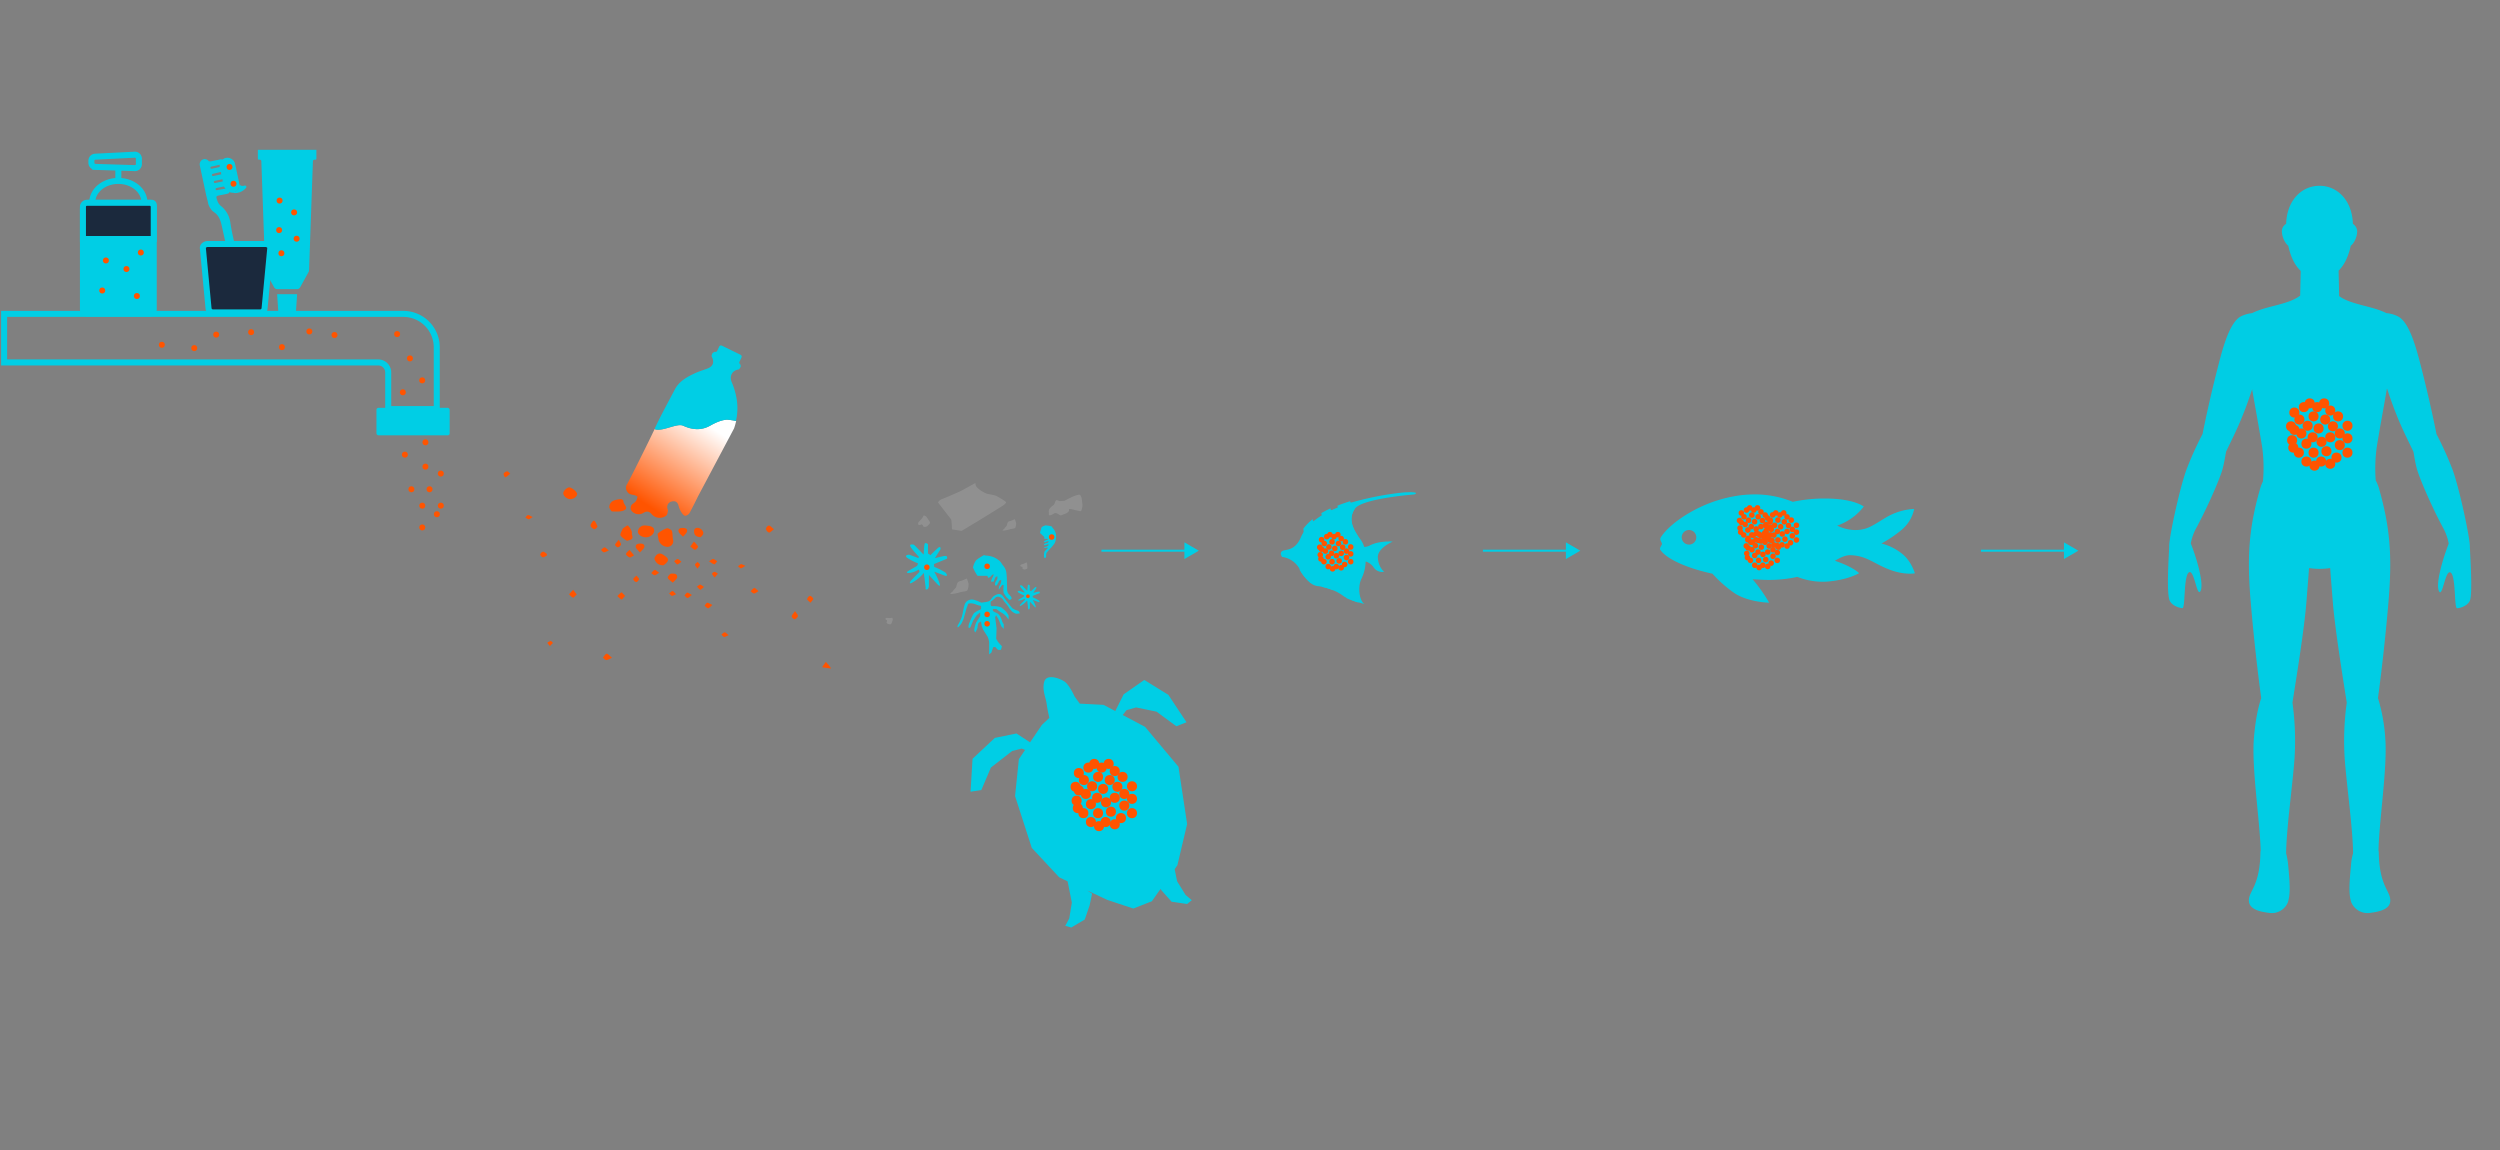 <svg xmlns="http://www.w3.org/2000/svg" xmlns:xlink="http://www.w3.org/1999/xlink" viewBox="0 0 1247.49 573.89"><rect x="0" y="0" width="1247.49" height="573.89" fill="#808080" stroke="none"/><defs><style>.cls-1,.cls-11{fill:#1b293d;}.cls-1{opacity:0;}.cls-2,.cls-3,.cls-6,.cls-9{fill:#00cee5;}.cls-10,.cls-2,.cls-20,.cls-7,.cls-9{isolation:isolate;}.cls-4{fill:#ff5400;}.cls-5{fill:#fff;opacity:0.13;}.cls-10,.cls-11,.cls-6,.cls-8,.cls-9{stroke:#00cee5;stroke-miterlimit:10;}.cls-10,.cls-12,.cls-8{fill:none;}.cls-10,.cls-11,.cls-8,.cls-9{stroke-width:3px;}.cls-13{fill:#d9d9d9;}.cls-14{fill:url(#linear-gradient);}.cls-15{fill:url(#linear-gradient-2);}.cls-16{fill:url(#linear-gradient-3);}.cls-17{fill:url(#linear-gradient-4);}.cls-18{fill:url(#linear-gradient-5);}.cls-19{fill:#00cbe2;}.cls-20{fill:#00cde4;}</style><linearGradient id="linear-gradient" x1="351.14" y1="210.83" x2="323.87" y2="252.72" gradientUnits="userSpaceOnUse"><stop offset="0" stop-color="#fff"/><stop offset="1" stop-color="#ff5400"/></linearGradient><linearGradient id="linear-gradient-2" x1="355.58" y1="213.72" x2="328.31" y2="255.61" xlink:href="#linear-gradient"/><linearGradient id="linear-gradient-3" x1="348.24" y1="208.94" x2="320.97" y2="250.83" xlink:href="#linear-gradient"/><linearGradient id="linear-gradient-4" x1="345.44" y1="207.12" x2="318.17" y2="249.01" xlink:href="#linear-gradient"/><linearGradient id="linear-gradient-5" x1="356.66" y1="214.42" x2="329.39" y2="256.32" xlink:href="#linear-gradient"/></defs><title>diagram.svg</title><g id="Layer_2" data-name="Layer 2"><g id="Layer_1-2" data-name="Layer 1"><rect class="cls-1" width="1247.49" height="573.89"/><path class="cls-2" d="M955.51,286.09s-1.72-6.27-6.68-10a26.82,26.82,0,0,0-10-4.89,60.89,60.89,0,0,0,10-6.75,18.53,18.53,0,0,0,6.35-10.5,30.55,30.55,0,0,0-14,4.23c-4.09,2.44-6.74,4.29-9.58,5.35a17.23,17.23,0,0,1-6.87.92,21,21,0,0,1-8-2.18,28.26,28.26,0,0,0,13.28-9.51s-4.89-4-19.23-4a73.92,73.92,0,0,0-16.19,1.66,49.67,49.67,0,0,0-19.31-3.71c-2,0-4,.14-6,.34a67.25,67.25,0,0,0-17.91,4.69c-11.11,4.62-19.63,11.5-22.67,16.46-.73,1.25.59,2.24.59,3.17s-1.45,2-.79,3c2.31,3.44,8.72,7,18,9.85,2.44.73,5.15,1.46,8,2.05a63.26,63.26,0,0,0,11.11,9.78c6.94,4.5,17.18,4.7,17.18,4.7a75.49,75.49,0,0,0-8.26-11.7l3.84.19a66.83,66.83,0,0,0,18.5-1.38,34.31,34.31,0,0,0,14.54,2.38c10.78-.8,16.26-4.23,16.26-4.23S925,283,915.59,279.82c2.84-1.66,5.22-2.78,7.6-2.78a21.56,21.56,0,0,1,9,2.11c3,1.33,5.82,3.18,10,4.83C950,287.15,955.51,286.09,955.51,286.09ZM842.82,271.75a3.64,3.64,0,1,1,3.63-3.63h0A3.62,3.62,0,0,1,842.82,271.75Z"/><path id="플랑크톤1" class="cls-3" d="M460.91,276.77l-4.83-4.95s-2.37-.6-1.85.72,4.23,5.23,4.23,5.23l-.13.72-4.69-1.72s-3,.27-.73,1.72a29.76,29.76,0,0,0,5.22,2.65l-.52,1.25-4.37,2.51s-1.85,1.13.53,1a11,11,0,0,0,4.69-1.72l.4,1.12-4.23,4.36s-2,2.65,1.12.73A21.15,21.15,0,0,0,461,285.9l.92,7.46s-.4,1.13.73.73.86-2.84.86-2.84v-4.36l4.43,4.82s1.85,1.85.72-1.12a32.56,32.56,0,0,0-2.51-5.35l5.62,2.11s1.72.26,0-1.65a33.65,33.65,0,0,0-5.62-2.84l-.13-1.39,6.48-2.65s.72-1.71-1.26-1.38-4.76,1.12-4.76,1.12l2.84-4.5s.27-1.71-1-.85a53.07,53.07,0,0,0-4,3.83l-1.26-.86v-4.63s-1.45-1.25-1.72,0S460.91,276.77,460.91,276.77Z"/><path id="플랑크톤1-2" class="cls-3" d="M512.6,294.82,510,292.18s-1.26-.34-1,.39a16.24,16.24,0,0,0,2.25,2.78l-.07.39-2.51-.92s-1.59.13-.4.92a15.36,15.36,0,0,0,2.78,1.39l-.27.66-2.31,1.33s-1,.59.26.52a5.48,5.48,0,0,0,2.52-.92l.19.59-2.24,2.32s-1.06,1.39.59.39a12,12,0,0,0,2.78-2.38l.46,4s-.2.59.4.39.46-1.52.46-1.52v-2.31l2.38,2.58s1,1,.4-.6a22.92,22.92,0,0,0-1.33-2.84l3,1.12s.92.14,0-.86a19,19,0,0,0-3-1.52l-.06-.72,3.5-1.39s.4-.93-.66-.73-2.51.6-2.51.6l1.52-2.38s.13-.93-.53-.47c-.73.67-1.45,1.33-2.12,2.05l-.66-.46v-2.51s-.79-.66-.92,0S512.6,294.82,512.6,294.82Z"/><path id="플랑크톤2" class="cls-3" d="M489.6,300.7s-3.57-1.78-5-1.52a3.64,3.64,0,0,0-3.1,2.18c-.67,1.46-1.19,5.75-1.66,6.68a26.1,26.1,0,0,1-1.38,3.1c-.47.6-.86,1.53-.6,1.86s1.79-1.72,1.79-1.72a18.48,18.48,0,0,0,1.18-2.51c.2-.8.6-2.19.86-3a26,26,0,0,1,1-3.31c.33-.53-.07-1.32,1.32-1.39a6.93,6.93,0,0,1,3.24.66,12.43,12.43,0,0,0,2.31.6v1.65a16.52,16.52,0,0,0-3.37,1.85c-.93.86-2.51,5.09-2.51,5.09a4.92,4.92,0,0,0-.4,2.12c.2.59.93,0,.93,0l1.38-3.31s1.72-2.64,1.92-2.84,1.59-1.32,1.59-1.32l.06,1.85s-1.65,2.44-2.11,3.3a15,15,0,0,0-.93,3.77c.07.2.47,1.12.47,1.12a7.71,7.71,0,0,0,1.19-2.38c0-.66.26-2.24.66-2.51a6.25,6.25,0,0,1,1.12-.59l.26,2,.73,2s1.52,2.45,2.18,3.44a8.34,8.34,0,0,1,.86,3.31v5.68s1.19-.93,1.19-1.12.86-2.52.86-2.52l1-.06c.4.46.86.92,1.32,1.39.2.06,1.39.19,1.52-.07a17.52,17.52,0,0,0,.47-1.72,27.1,27.1,0,0,1-2-2.25c-.26-.46-.86-1.45-.86-1.45l.2-5.22-.72-5.49.46-1.06a16.85,16.85,0,0,1,1.19,2c.59,1.06,1.32,3.63,1.72,3.9a3.23,3.23,0,0,1,.92,1v-2.38a6.24,6.24,0,0,1-1-2.12,7.67,7.67,0,0,0-1.72-3,5.9,5.9,0,0,0-1.78-.92l-.93-.66v-.93a6,6,0,0,1,1.85.07,14.65,14.65,0,0,0,2.65,1.85,8.63,8.63,0,0,1,2.57,2.31c.53.66.8,1.06.8,1.06v-2a9,9,0,0,0-1.19-1.85,17.56,17.56,0,0,0-2.65-2.32,18.73,18.73,0,0,0-2.18-.46,13.73,13.73,0,0,0-2.31-.07c-.6,0-.66-.86-.66-.86v-1.38a13.19,13.19,0,0,0,1.52-1.13c.86-.72,1.06-1.45,2.44-1.32a3.43,3.43,0,0,1,2.45,1.79c.33.59,2.38,2.84,2.58,3.37a10.44,10.44,0,0,0,1.85,2.31,5.86,5.86,0,0,0,1.92,1,7.71,7.71,0,0,0,1.78-.2,1.7,1.7,0,0,0-1.19-1.38,8.31,8.31,0,0,1-2.51-1.19c-.2-.2-2.45-3-2.71-3.31s-2.12-2.84-2.45-3.24a2.69,2.69,0,0,0-1.72-.53,6.17,6.17,0,0,0-2.77,1.39c-.6.66-1.32,1.92-2.12,2.25a12.24,12.24,0,0,1-2.64.53A5.4,5.4,0,0,1,489.6,300.7Z"/><path id="플랑크톤3" class="cls-3" d="M491,277s-3.3,1.79-4.09,2.78a9.81,9.81,0,0,0-1.39,3.37,20.73,20.73,0,0,0,2.25,4.16c.19.07,4.95,0,4.95,0s.2,1.13.66,1a3.78,3.78,0,0,0,1.46-1.19c.06-.2,1-.6,1-.6a4,4,0,0,1-.46,1.39,14.48,14.48,0,0,0-.93,2.31h1.39s.59-1.65.79-2a2.74,2.74,0,0,1,1.06-.73v1.19c0,.46-.93,1.65-1,1.85a5.31,5.31,0,0,0-.2,1.46c.07.2.66.26.93,0a11,11,0,0,0,1-1.85,1.07,1.07,0,0,1,1-.66c.46.06,0,1,0,1.45s-.8,1.45-.86,1.72-.33,2-.07,1.45A24.15,24.15,0,0,1,500,292s.86-.53.8.33a14.93,14.93,0,0,0,0,3.5,20,20,0,0,0,1.65,2.38c.2.07,1.12,1.32,1.45,1.12s.93-.19.86-.86-.33-.79-1.06-1.65a3.15,3.15,0,0,1-1.12-2.31c-.07-1.19-.07-2.58-.13-4.17a37.94,37.94,0,0,0-.2-3.83,7.06,7.06,0,0,0-1.45-4c-.8-.8-1.33-2.25-2.52-3a9.75,9.75,0,0,0-3.1-1.71,14.71,14.71,0,0,0-2.51-.53A4.56,4.56,0,0,1,491,277Z"/><path id="플랑크톤3-2" class="cls-3" d="M524.83,262.7a14.75,14.75,0,0,0-3.05-.53,4.78,4.78,0,0,0-2,.92,20.55,20.55,0,0,0-.8,2.84c.07.14,2.25,2.12,2.25,2.12s-.4.59-.13.73a2.4,2.4,0,0,0,1.19.06c.13-.06.72.2.72.2a1.49,1.49,0,0,1-.79.4,13.4,13.4,0,0,0-1.39.66l.6.59s1-.52,1.19-.59a3.62,3.62,0,0,1,.79.13l-.53.53c-.2.2-1.12.33-1.25.4a2.79,2.79,0,0,0-.73.53c-.07.13.2.39.4.39a4,4,0,0,0,1.25-.39.59.59,0,0,1,.73.13c.13.2-.46.46-.6.66s-1,.33-1.12.4-1,.72-.66.66l1.59-.33s.59.13.19.52a9.54,9.54,0,0,0-1.52,1.59c-.13.6-.19,1.19-.26,1.79.07.13,0,1.05.13,1.12s.53.33.79,0,.2-.53.2-1.19a2.13,2.13,0,0,1,.47-1.52c.46-.53,1-1.19,1.71-1.92s1.06-1.19,1.52-1.78a4.53,4.53,0,0,0,1.06-2.38,9.62,9.62,0,0,0,.2-2.45,7.84,7.84,0,0,0-.66-2.11,9.15,9.15,0,0,0-.93-1.32A2.85,2.85,0,0,1,524.83,262.7Z"/><circle id="미세플라스틱" class="cls-4" cx="512.93" cy="297.53" r="0.93"/><path id="미세_플라스틱2" data-name="미세 플라스틱2" class="cls-5" d="M461,257.14c-.86,1.19-.33.93-1.39,2.05s-1.46,1.46-1.46,1.92-.06.86.73.86.93-.66,1.46,0,.13.86.92.92a2,2,0,0,0,1.39-.33,8.76,8.76,0,0,0,1.06-1.05c.19-.4.72-.4,0-1.52s-1.59-2.32-1.59-2.32Z"/><path id="미세_플라스틱2-2" data-name="미세 플라스틱2-2" class="cls-5" d="M445.31,308.28c-1,0-.59.2-1.59.13s-1.32-.2-1.58,0-.46.33-.13.73.72.19.59.79-.4.4-.13.86a1.64,1.64,0,0,0,.73.59,4.91,4.91,0,0,0,.92.14c.33-.07.46.19.79-.6s.6-1.72.6-1.72Z"/><path id="미세_플라스틱2-3" data-name="미세 플라스틱2-3" class="cls-5" d="M512.2,280.61a12.27,12.27,0,0,1-1.45.73c-.93.33-1.33.33-1.46.59s-.33.46.13.73.73-.07.8.46-.2.53.2.79a1.43,1.43,0,0,0,.86.27,3.54,3.54,0,0,0,.92-.27c.27-.13.53,0,.46-.86s-.13-1.78-.13-1.78Z"/><path id="미세_플라스틱3" data-name="미세 플라스틱3" class="cls-5" d="M480.61,289.47c-1,.52-2.38.46-2.85,1.45s-.52,1.85-.72,2.18-1.39,1.45-1.46,1.79-2.44,1.65-.72,1.52a22.28,22.28,0,0,0,4.62-1c.93-.19,3.11-.33,3.31-1a8.32,8.32,0,0,0,.53-3.17c-.27-.86-.53-1.72-.86-2.58Z"/><path id="미세_플라스틱3-2" data-name="미세 플라스틱3-2" class="cls-5" d="M505,259.66c-.73.39-1.79.33-2.12,1s-.4,1.39-.53,1.66-1.06,1.05-1.06,1.32-1.85,1.19-.52,1.12a14.76,14.76,0,0,0,3.43-.73c.66-.19,2.32-.26,2.45-.72a6.94,6.94,0,0,0,.4-2.32c-.2-.66-.4-1.25-.67-1.91Z"/><path id="미세_플라스틱_4" data-name="미세 플라스틱 4" class="cls-5" d="M475,264.15a37.6,37.6,0,0,0-.33-4.89l-6.61-8.53a3.88,3.88,0,0,1,2-1.72c1.26-.39,8.66-3.63,9.39-4s7.27-4,7.27-4a3.15,3.15,0,0,0,1.19,2.57,14.38,14.38,0,0,0,4.76,2.85c.79.19,3.76.59,4.69,1.12s4.3,2.45,4.63,3-1.92,2-1.92,2l-10.91,6.75-9.32,5.61Z"/><path id="플라스틱" class="cls-5" d="M528.79,250.07c-1.06-.33-1.65-.92-2.11,0s-.4,1.59-1.19,2.12a7.84,7.84,0,0,0-1.59,1.45,2.24,2.24,0,0,0-.53,1.92c.2.66-.53,2,1.06,1.45s1.65-1.25,2.71-.92,1.92,1.32,2.44,1.05,2.19-.86,2.19-.86a4.58,4.58,0,0,0,1.58-1.18c.4-.67-.53-1.26.93-1.06s2.11.53,3.24.72,1.91.73,2.11-.19a7.9,7.9,0,0,0,.53-2.65c-.13-.86-.33-3.57-.66-4s-.2-1.19-1.19-1.06a14.47,14.47,0,0,0-3.9,1.39c-.86.39-3.24,1.65-3.24,1.65Z"/><line class="cls-6" x1="549.61" y1="274.79" x2="592.44" y2="274.79"/><polygon class="cls-6" points="591.52 278.1 597.2 274.79 591.52 271.49 591.52 278.1"/><line class="cls-6" x1="739.97" y1="274.79" x2="782.8" y2="274.79"/><polygon class="cls-6" points="781.87 278.1 787.56 274.79 781.87 271.49 781.87 278.1"/><g class="cls-7"><line class="cls-6" x1="988.49" y1="274.79" x2="1031.32" y2="274.79"/><polygon class="cls-6" points="1030.4 278.1 1036.08 274.79 1030.4 271.49 1030.4 278.1"/></g><g class="cls-7"><path class="cls-3" d="M639.77,277.9a11.72,11.72,0,0,1,8.46,5.55,19.18,19.18,0,0,0,1.12,1.79,21.54,21.54,0,0,0,4.89,5.88,7.12,7.12,0,0,0,3.57,1.39,15.76,15.76,0,0,1,1.79.26,32.15,32.15,0,0,1,5.55,1.72,23.11,23.11,0,0,1,5,2.77,8.89,8.89,0,0,0,1.71,1,38.53,38.53,0,0,0,6.08,2.31c1.66.53,2.91.79,3.11.86-2.31-.79-4.1-8-1.52-13a21.06,21.06,0,0,0,1.92-8.26,7.53,7.53,0,0,1,3.83,2.71,5.21,5.21,0,0,0,5.42,2.44s-2.84-2.11-3.17-7,7.47-8.07,7.47-8.07-6.61-.53-11.3,1.85a6.18,6.18,0,0,1-3,.8,11.6,11.6,0,0,0-1.12-2.65c-.53-.86-1.19-1.72-1.85-2.71-2.51-3.77-5-8.53-1.78-13.48.06-.07.06-.13.13-.2,3.57-5.16,29.68-7.14,29.68-7.14,3.43-1.59-5.29-1-5.29-1a152.61,152.61,0,0,0-26,5c-2.31.73-4.43,1.46-6.34,2.25-1.26.53-2.38,1-3.51,1.52q-2.28,1.09-4.56,2.38a36.89,36.89,0,0,0-4.23,2.91,26,26,0,0,0-4.62,4.76,16.89,16.89,0,0,0-2.19,3.83c-3,6.74-7.6,5.62-9.18,6.61S639.77,277.9,639.77,277.9Z"/><path class="cls-3" d="M649.35,285.24a21.54,21.54,0,0,0,4.89,5.88,42.26,42.26,0,0,1,.4-10.84c.73-4.63,2.05-9.19,2.05-13.88a25,25,0,0,0-.86-6.55,26.41,26.41,0,0,0-4.63,4.76,32.86,32.86,0,0,1-.39,10.18C650.34,278.29,649.62,281.73,649.35,285.24Z"/><path class="cls-3" d="M659.6,292.84a32.12,32.12,0,0,1,5.55,1.71,47.75,47.75,0,0,1-.2-5.35,81.24,81.24,0,0,1,.73-8.92,83.31,83.31,0,0,0,1-9.92,56.3,56.3,0,0,0-2-15.86q-2.28,1.09-4.56,2.38a33.28,33.28,0,0,1,.86,4.49,78,78,0,0,1-.33,14.08C660.06,281.27,659.33,287.09,659.6,292.84Z"/><path class="cls-3" d="M670.7,274.79c-.33,7.93-1.52,16.13,1.12,23.6a37.57,37.57,0,0,0,6.08,2.31l-.19-1a67.61,67.61,0,0,1-1.26-15.07c.2-5.68,1.06-11.3,1.19-17-2.51-3.76-5-8.52-1.78-13.48a29,29,0,0,0-1.39-3.24c-2.32.73-4.43,1.46-6.35,2.25C670.37,260,671,267.46,670.7,274.79Z"/><path class="cls-3" d="M648.56,284.44a21.19,21.19,0,0,0,4.89,5.88,42.28,42.28,0,0,1,.4-10.84c.72-4.62,2-9.18,2-13.88a24.89,24.89,0,0,0-.85-6.54,26.41,26.41,0,0,0-4.63,4.76A32.86,32.86,0,0,1,650,274C649.48,277.5,648.82,280.94,648.56,284.44Z"/><path class="cls-3" d="M658.8,292a30.8,30.8,0,0,1,5.55,1.72,48,48,0,0,1-.19-5.36,81.22,81.22,0,0,1,.72-8.92,85.47,85.47,0,0,0,1-9.92,56.3,56.3,0,0,0-2-15.86q-2.28,1.1-4.56,2.38a33.11,33.11,0,0,1,.85,4.5,76.07,76.07,0,0,1-.33,14.07C659.27,280.48,658.54,286.29,658.8,292Z"/><path class="cls-3" d="M669.91,274c-.33,7.93-1.52,16.13,1.12,23.6a38.53,38.53,0,0,0,6.08,2.31l-.2-1a68.2,68.2,0,0,1-1.25-15.07c.2-5.69,1.05-11.31,1.19-17-2.51-3.77-5-8.53-1.79-13.48a26.54,26.54,0,0,0-1.39-3.24c-2.31.72-4.42,1.45-6.34,2.25C669.58,259.19,670.17,266.66,669.91,274Z"/><circle class="cls-3" cx="652.79" cy="269.7" r="1.72"/><path class="cls-3" d="M664.55,265.67c.6-.33,1.52-.53,1.79.13a.81.81,0,0,1-.07.66,10.29,10.29,0,0,1-2.31,3.37,4,4,0,0,0-1,3.84,9.37,9.37,0,0,0,1,1.58,1.8,1.8,0,0,1,.13,1.72c-.26.47-.86.6-1.26.93a3.12,3.12,0,0,0-1.05,2.51c0,.93.2,1.92.26,2.84,0,.6-.2,1.32-.79,1.26a1,1,0,0,1-.6-.4,13.5,13.5,0,0,1-3.24-10.64C658.08,270.23,661.78,267.19,664.55,265.67Z"/><path class="cls-3" d="M665.81,265.67c.59-.33,1.52-.53,1.78.13a.77.77,0,0,1-.06.66,10.48,10.48,0,0,1-2.32,3.37,4,4,0,0,0-1,3.84,10.85,10.85,0,0,0,1,1.58,1.63,1.63,0,0,1,.14,1.72c-.27.47-.86.6-1.26.93a3,3,0,0,0-1.06,2.51c0,.93.27,1.92.33,2.84,0,.6-.19,1.32-.79,1.26a1,1,0,0,1-.59-.4,13.5,13.5,0,0,1-3.24-10.64C659.33,270.23,663,267.19,665.81,265.67Z"/><ellipse class="cls-3" cx="652.13" cy="269.57" rx="1.32" ry="1.85"/><g id="미세_플라스틱_그룹" data-name="미세 플라스틱 그룹"><circle id="미세플라스틱-2" class="cls-3" cx="663.03" cy="272.81" r="1.19"/><circle id="미세플라스틱-3" class="cls-3" cx="664.49" cy="270.56" r="1.19"/><circle id="미세플라스틱-4" class="cls-3" cx="662.17" cy="268.38" r="1.19"/><circle id="미세플라스틱-5" class="cls-3" cx="663.56" cy="267.46" r="1.19"/><circle id="미세플라스틱-6" class="cls-3" cx="665.68" cy="273.47" r="1.19"/><circle id="미세플라스틱-7" class="cls-3" cx="661.05" cy="271.35" r="1.19"/><circle id="미세플라스틱-8" class="cls-3" cx="659.86" cy="269.64" r="1.19"/><circle id="미세플라스틱-9" class="cls-3" cx="667.26" cy="271.35" r="1.19"/><circle id="미세플라스틱-10" class="cls-3" cx="665.35" cy="268.38" r="1.19"/><circle id="미세플라스틱-11" class="cls-3" cx="667" cy="267.46" r="1.19"/><circle id="미세플라스틱-12" class="cls-3" cx="669.11" cy="272.94" r="1.19"/><circle id="미세플라스틱-13" class="cls-3" cx="670.3" cy="270.56" r="1.19"/><circle id="미세플라스틱-14" class="cls-3" cx="672.62" cy="272.81" r="1.19"/><circle id="미세플라스틱-15" class="cls-3" cx="668.45" cy="269.17" r="1.19"/><circle id="미세플라스틱-16" class="cls-3" cx="670.77" cy="277.44" r="1.19"/><circle id="미세플라스틱-17" class="cls-3" cx="672.62" cy="275.85" r="1.19"/><path id="미세플라스틱-18" class="cls-3" d="M670,279.29a1.19,1.19,0,1,1-1.19,1.19A1.19,1.19,0,0,1,670,279.29Z"/><circle id="미세플라스틱-19" class="cls-3" cx="668.45" cy="281.93" r="1.19"/><circle id="미세플라스틱-20" class="cls-3" cx="672.62" cy="279.29" r="1.19"/><circle id="미세플라스틱-21" class="cls-3" cx="668.45" cy="275.59" r="1.19"/><circle id="미세플라스틱-22" class="cls-3" cx="670.77" cy="274.66" r="1.19"/><circle id="미세플라스틱-23" class="cls-3" cx="667.59" cy="278.89" r="1.19"/><circle id="미세플라스틱-24" class="cls-3" cx="666.27" cy="281.4" r="1.19"/><circle id="미세플라스틱-25" class="cls-3" cx="662.77" cy="281.4" r="1.19"/><circle id="미세플라스틱-26" class="cls-3" cx="664.69" cy="282.39" r="1.19"/><circle id="미세플라스틱-27" class="cls-3" cx="666.34" cy="276.71" r="1.19"/><circle id="미세플라스틱-28" class="cls-3" cx="664.49" cy="279.29" r="1.19"/><circle id="미세플라스틱-29" class="cls-3" cx="660.98" cy="279.29" r="1.19"/><circle id="미세플라스틱-30" class="cls-3" cx="659.6" cy="278.03" r="1.19"/><circle id="미세플라스틱-31" class="cls-3" cx="664.22" cy="275.59" r="1.19"/><circle id="미세플라스틱-32" class="cls-3" cx="662.77" cy="277.11" r="1.19"/><circle id="미세플라스틱-33" class="cls-3" cx="659.33" cy="276.25" r="1.19"/><circle id="미세플라스틱-34" class="cls-3" cx="661.58" cy="274.66" r="1.19"/><circle id="미세플라스틱-35" class="cls-3" cx="659.07" cy="272.94" r="1.19"/><circle id="미세플라스틱-36" class="cls-3" cx="659.86" cy="273.8" r="1.19"/></g></g><g id="미세_플라스틱_그룹-2" data-name="미세 플라스틱 그룹-2"><circle id="미세플라스틱-37" class="cls-4" cx="885.51" cy="262.1" r="1.39"/><circle id="미세플라스틱-38" class="cls-4" cx="887.17" cy="259.52" r="1.39"/><circle id="미세플라스틱-39" class="cls-4" cx="884.52" cy="256.95" r="1.39"/><circle id="미세플라스틱-40" class="cls-4" cx="886.11" cy="255.95" r="1.39"/><circle id="미세플라스틱-41" class="cls-4" cx="888.55" cy="262.83" r="1.39"/><circle id="미세플라스틱-42" class="cls-4" cx="883.27" cy="260.38" r="1.39"/><circle id="미세플라스틱-43" class="cls-4" cx="881.94" cy="258.47" r="1.39"/><circle id="미세플라스틱-44" class="cls-4" cx="890.34" cy="260.38" r="1.39"/><circle id="미세플라스틱-45" class="cls-4" cx="888.16" cy="256.95" r="1.39"/><circle id="미세플라스틱-46" class="cls-4" cx="890.07" cy="255.95" r="1.39"/><circle id="미세플라스틱-47" class="cls-4" cx="892.45" cy="262.23" r="1.39"/><circle id="미세플라스틱-48" class="cls-4" cx="893.84" cy="259.52" r="1.39"/><circle id="미세플라스틱-49" class="cls-4" cx="896.42" cy="262.1" r="1.39"/><circle id="미세플라스틱-50" class="cls-4" cx="891.73" cy="257.94" r="1.39"/><circle id="미세플라스틱-51" class="cls-4" cx="894.37" cy="267.39" r="1.39"/><circle id="미세플라스틱-52" class="cls-4" cx="896.42" cy="265.54" r="1.39"/><circle id="미세플라스틱-53" class="cls-4" cx="893.45" cy="270.83" r="1.39"/><circle id="미세플라스틱-54" class="cls-4" cx="891.73" cy="272.48" r="1.39"/><circle id="미세플라스틱-55" class="cls-4" cx="896.42" cy="269.44" r="1.39"/><circle id="미세플라스틱-56" class="cls-4" cx="891.73" cy="265.21" r="1.39"/><circle id="미세플라스틱-57" class="cls-4" cx="894.37" cy="264.15" r="1.39"/><circle id="미세플라스틱-58" class="cls-4" cx="890.67" cy="269.04" r="1.39"/><circle id="미세플라스틱-59" class="cls-4" cx="889.22" cy="271.88" r="1.39"/><circle id="미세플라스틱-60" class="cls-4" cx="885.18" cy="271.88" r="1.39"/><circle id="미세플라스틱-61" class="cls-4" cx="887.43" cy="273.01" r="1.39"/><circle id="미세플라스틱-62" class="cls-4" cx="889.35" cy="266.46" r="1.39"/><circle id="미세플라스틱-63" class="cls-4" cx="887.17" cy="269.44" r="1.39"/><circle id="미세플라스틱-64" class="cls-4" cx="883.13" cy="269.44" r="1.39"/><circle id="미세플라스틱-65" class="cls-4" cx="881.61" cy="268.05" r="1.39"/><circle id="미세플라스틱-66" class="cls-4" cx="886.9" cy="265.21" r="1.39"/><circle id="미세플라스틱-67" class="cls-4" cx="885.18" cy="266.99" r="1.39"/><circle id="미세플라스틱-68" class="cls-4" cx="881.28" cy="266" r="1.39"/><circle id="미세플라스틱-69" class="cls-4" cx="883.86" cy="264.15" r="1.39"/><circle id="미세플라스틱-70" class="cls-4" cx="881.02" cy="262.23" r="1.39"/><circle id="미세플라스틱-71" class="cls-4" cx="881.94" cy="263.22" r="1.39"/></g><g id="미세_플라스틱_그룹-3" data-name="미세 플라스틱 그룹-3"><circle id="미세플라스틱-72" class="cls-4" cx="875.93" cy="272.28" r="1.39"/><circle id="미세플라스틱-73" class="cls-4" cx="877.52" cy="269.7" r="1.39"/><circle id="미세플라스틱-74" class="cls-4" cx="874.87" cy="267.12" r="1.39"/><circle id="미세플라스틱-75" class="cls-4" cx="876.52" cy="266.13" r="1.39"/><circle id="미세플라스틱-76" class="cls-4" cx="878.9" cy="273.01" r="1.39"/><circle id="미세플라스틱-77" class="cls-4" cx="873.62" cy="270.56" r="1.39"/><circle id="미세플라스틱-78" class="cls-4" cx="872.29" cy="268.64" r="1.39"/><circle id="미세플라스틱-79" class="cls-4" cx="880.75" cy="270.56" r="1.39"/><circle id="미세플라스틱-80" class="cls-4" cx="878.51" cy="267.12" r="1.39"/><circle id="미세플라스틱-81" class="cls-4" cx="880.42" cy="266.13" r="1.39"/><circle id="미세플라스틱-82" class="cls-4" cx="882.8" cy="272.41" r="1.39"/><circle id="미세플라스틱-83" class="cls-4" cx="884.19" cy="269.7" r="1.39"/><circle id="미세플라스틱-84" class="cls-4" cx="886.84" cy="272.28" r="1.39"/><circle id="미세플라스틱-85" class="cls-4" cx="882.08" cy="268.12" r="1.39"/><circle id="미세플라스틱-86" class="cls-4" cx="884.72" cy="277.57" r="1.39"/><circle id="미세플라스틱-87" class="cls-4" cx="886.84" cy="275.72" r="1.39"/><circle id="미세플라스틱-88" class="cls-4" cx="883.8" cy="281" r="1.39"/><circle id="미세플라스틱-89" class="cls-4" cx="882.08" cy="282.66" r="1.39"/><circle id="미세플라스틱-90" class="cls-4" cx="886.84" cy="279.62" r="1.39"/><circle id="미세플라스틱-91" class="cls-4" cx="882.08" cy="275.45" r="1.39"/><circle id="미세플라스틱-92" class="cls-4" cx="884.72" cy="274.33" r="1.39"/><circle id="미세플라스틱-93" class="cls-4" cx="881.09" cy="279.22" r="1.39"/><circle id="미세플라스틱-94" class="cls-4" cx="879.63" cy="282.06" r="1.39"/><circle id="미세플라스틱-95" class="cls-4" cx="875.6" cy="282.06" r="1.39"/><circle id="미세플라스틱-96" class="cls-4" cx="877.78" cy="283.19" r="1.39"/><circle id="미세플라스틱-97" class="cls-4" cx="879.7" cy="276.64" r="1.39"/><circle id="미세플라스틱-98" class="cls-4" cx="877.52" cy="279.62" r="1.39"/><circle id="미세플라스틱-99" class="cls-4" cx="873.48" cy="279.62" r="1.39"/><circle id="미세플라스틱-100" class="cls-4" cx="871.96" cy="278.23" r="1.39"/><circle id="미세플라스틱-101" class="cls-4" cx="877.25" cy="275.45" r="1.39"/><circle id="미세플라스틱-102" class="cls-4" cx="875.6" cy="277.17" r="1.39"/><circle id="미세플라스틱-103" class="cls-4" cx="871.63" cy="276.18" r="1.39"/><circle id="미세플라스틱-104" class="cls-4" cx="874.21" cy="274.33" r="1.39"/><circle id="미세플라스틱-105" class="cls-4" cx="871.37" cy="272.41" r="1.39"/><circle id="미세플라스틱-106" class="cls-4" cx="872.29" cy="273.4" r="1.39"/></g><g id="미세_플라스틱_그룹-4" data-name="미세 플라스틱 그룹-4"><circle id="미세플라스틱-107" class="cls-4" cx="872.49" cy="259.59" r="1.39"/><circle id="미세플라스틱-108" class="cls-4" cx="874.15" cy="257.01" r="1.39"/><circle id="미세플라스틱-109" class="cls-4" cx="871.5" cy="254.5" r="1.39"/><circle id="미세플라스틱-110" class="cls-4" cx="873.09" cy="253.44" r="1.39"/><circle id="미세플라스틱-111" class="cls-4" cx="875.53" cy="260.32" r="1.39"/><circle id="미세플라스틱-112" class="cls-4" cx="870.25" cy="257.87" r="1.39"/><circle id="미세플라스틱-113" class="cls-4" cx="868.92" cy="255.95" r="1.39"/><circle id="미세플라스틱-114" class="cls-4" cx="877.32" cy="257.87" r="1.39"/><circle id="미세플라스틱-115" class="cls-4" cx="875.14" cy="254.5" r="1.39"/><circle id="미세플라스틱-116" class="cls-4" cx="876.99" cy="253.44" r="1.39"/><circle id="미세플라스틱-117" class="cls-4" cx="879.43" cy="259.72" r="1.39"/><circle id="미세플라스틱-118" class="cls-4" cx="880.82" cy="257.01" r="1.39"/><circle id="미세플라스틱-119" class="cls-4" cx="883.4" cy="259.59" r="1.39"/><circle id="미세플라스틱-120" class="cls-4" cx="878.71" cy="255.43" r="1.39"/><circle id="미세플라스틱-121" class="cls-4" cx="881.28" cy="264.88" r="1.39"/><circle id="미세플라스틱-122" class="cls-4" cx="883.4" cy="263.03" r="1.39"/><circle id="미세플라스틱-123" class="cls-4" cx="880.42" cy="268.31" r="1.39"/><circle id="미세플라스틱-124" class="cls-4" cx="878.71" cy="269.97" r="1.39"/><circle id="미세플라스틱-125" class="cls-4" cx="883.4" cy="266.93" r="1.39"/><circle id="미세플라스틱-126" class="cls-4" cx="878.71" cy="262.76" r="1.39"/><circle id="미세플라스틱-127" class="cls-4" cx="881.28" cy="261.7" r="1.39"/><circle id="미세플라스틱-128" class="cls-4" cx="877.65" cy="266.53" r="1.39"/><circle id="미세플라스틱-129" class="cls-4" cx="876.19" cy="269.37" r="1.39"/><circle id="미세플라스틱-130" class="cls-4" cx="872.16" cy="269.37" r="1.39"/><circle id="미세플라스틱-131" class="cls-4" cx="874.41" cy="270.5" r="1.39"/><circle id="미세플라스틱-132" class="cls-4" cx="876.33" cy="263.95" r="1.39"/><circle id="미세플라스틱-133" class="cls-4" cx="874.15" cy="266.93" r="1.39"/><circle id="미세플라스틱-134" class="cls-4" cx="870.11" cy="266.93" r="1.39"/><circle id="미세플라스틱-135" class="cls-4" cx="868.59" cy="265.54" r="1.39"/><circle id="미세플라스틱-136" class="cls-4" cx="873.88" cy="262.76" r="1.39"/><circle id="미세플라스틱-137" class="cls-4" cx="872.16" cy="264.48" r="1.39"/><circle id="미세플라스틱-138" class="cls-4" cx="868.26" cy="263.49" r="1.39"/><circle id="미세플라스틱-139" class="cls-4" cx="870.84" cy="261.7" r="1.39"/><circle id="미세플라스틱-140" class="cls-4" cx="868" cy="259.72" r="1.39"/><circle id="미세플라스틱-141" class="cls-4" cx="868.92" cy="260.71" r="1.39"/></g><g id="미세_플라스틱_그룹-5" data-name="미세 플라스틱 그룹-5"><circle id="미세플라스틱-142" class="cls-4" cx="663.1" cy="272.94" r="1.39"/><circle id="미세플라스틱-143" class="cls-4" cx="664.69" cy="270.36" r="1.39"/><circle id="미세플라스틱-144" class="cls-4" cx="662.04" cy="267.79" r="1.39"/><circle id="미세플라스틱-145" class="cls-4" cx="663.63" cy="266.79" r="1.39"/><circle id="미세플라스틱-146" class="cls-4" cx="666.07" cy="273.67" r="1.39"/><circle id="미세플라스틱-147" class="cls-4" cx="660.79" cy="271.22" r="1.39"/><circle id="미세플라스틱-148" class="cls-4" cx="659.46" cy="269.31" r="1.39"/><circle id="미세플라스틱-149" class="cls-4" cx="667.92" cy="271.22" r="1.39"/><circle id="미세플라스틱-150" class="cls-4" cx="665.68" cy="267.79" r="1.39"/><circle id="미세플라스틱-151" class="cls-4" cx="667.59" cy="266.79" r="1.39"/><circle id="미세플라스틱-152" class="cls-4" cx="669.97" cy="273.07" r="1.39"/><circle id="미세플라스틱-153" class="cls-4" cx="671.36" cy="270.36" r="1.39"/><circle id="미세플라스틱-154" class="cls-4" cx="674" cy="272.94" r="1.39"/><circle id="미세플라스틱-155" class="cls-4" cx="669.25" cy="268.78" r="1.39"/><circle id="미세플라스틱-156" class="cls-4" cx="671.89" cy="278.23" r="1.39"/><circle id="미세플라스틱-157" class="cls-4" cx="674" cy="276.38" r="1.39"/><circle id="미세플라스틱-158" class="cls-4" cx="670.96" cy="281.67" r="1.39"/><circle id="미세플라스틱-159" class="cls-4" cx="669.25" cy="283.32" r="1.39"/><circle id="미세플라스틱-160" class="cls-4" cx="674" cy="280.28" r="1.39"/><circle id="미세플라스틱-161" class="cls-4" cx="669.25" cy="276.11" r="1.39"/><circle id="미세플라스틱-162" class="cls-4" cx="671.89" cy="274.99" r="1.39"/><circle id="미세플라스틱-163" class="cls-4" cx="668.25" cy="279.88" r="1.39"/><circle id="미세플라스틱-164" class="cls-4" cx="666.8" cy="282.72" r="1.39"/><circle id="미세플라스틱-165" class="cls-4" cx="662.77" cy="282.72" r="1.39"/><circle id="미세플라스틱-166" class="cls-4" cx="664.95" cy="283.85" r="1.39"/><circle id="미세플라스틱-167" class="cls-4" cx="666.87" cy="277.3" r="1.39"/><circle id="미세플라스틱-168" class="cls-4" cx="664.69" cy="280.28" r="1.39"/><circle id="미세플라스틱-169" class="cls-4" cx="660.65" cy="280.28" r="1.39"/><circle id="미세플라스틱-170" class="cls-4" cx="659.13" cy="278.89" r="1.39"/><circle id="미세플라스틱-171" class="cls-4" cx="664.42" cy="276.11" r="1.39"/><circle id="미세플라스틱-172" class="cls-4" cx="662.77" cy="277.83" r="1.39"/><circle id="미세플라스틱-173" class="cls-4" cx="658.8" cy="276.84" r="1.39"/><circle id="미세플라스틱-174" class="cls-4" cx="661.38" cy="274.99" r="1.39"/><circle id="미세플라스틱-175" class="cls-4" cx="658.54" cy="273.07" r="1.39"/><circle id="미세플라스틱-176" class="cls-4" cx="659.46" cy="274.06" r="1.39"/></g><circle id="미세플라스틱-212" class="cls-4" cx="462.5" cy="283.05" r="1.39"/><circle id="미세플라스틱-213" class="cls-4" cx="492.57" cy="306.58" r="1.39"/><circle id="미세플라스틱-214" class="cls-4" cx="492.57" cy="311.28" r="1.39"/><circle id="미세플라스틱-215" class="cls-4" cx="492.57" cy="282.59" r="1.39"/><circle id="미세플라스틱-216" class="cls-4" cx="524.76" cy="267.98" r="1.39"/><path class="cls-2" d="M591.61,446.59l-4.24-6.82-1.22-6.06,1.37-2,4.85-20.53-4.32-28.57L571.38,362.7l-11.14-5.91,1.89-2.42,4.78-1.37,10.23,2.13L587,362.4l5.07-2L583,346.72l-12-7.43-10.31,7.2-4.17,8.33-5.83-3.1-11.9-.61-2.57-3.56s-2.58-5.76-5-7.43-9-4.09-10.16.08.91,8.26,1.21,11a68.77,68.77,0,0,0,1.37,7l-3.71,3.48L514,370.43,507.2,366l-10.77,2.2L485.3,378.62l-1,16.44,5.38-.83L494.46,383l10.61-8.26,4.78-1.21,1.66.68-3.1,4.62-1.9,18.42,8.34,25.84,13.71,14.7,4.17,2,2.12,10.61-1.29,7.88-2,3.71,3,.83,6.74-4,2.43-7.13,1.21-5.76s-1-.6-2.42-1.59l10,4.7,13,4.32,9.25-3.64,4.32-6.13.53.75,5,5.61,7.73,1.14,2.35-1.9Z"/><g id="미세_플라스틱_그룹-6" data-name="미세 플라스틱 그룹-6"><circle id="미세플라스틱-177" class="cls-4" cx="544.96" cy="392.35" r="2.51"/><circle id="미세플라스틱-178" class="cls-4" cx="547.93" cy="387.66" r="2.51"/><circle id="미세플라스틱-179" class="cls-4" cx="543.11" cy="383.03" r="2.51"/><circle id="미세플라스틱-180" class="cls-4" cx="546.02" cy="381.18" r="2.51"/><circle id="미세플라스틱-181" class="cls-4" cx="550.45" cy="393.67" r="2.51"/><circle id="미세플라스틱-182" class="cls-4" cx="540.86" cy="389.24" r="2.51"/><circle id="미세플라스틱-183" class="cls-4" cx="538.35" cy="385.74" r="2.51"/><circle id="미세플라스틱-184" class="cls-4" cx="553.75" cy="389.24" r="2.51"/><circle id="미세플라스틱-185" class="cls-4" cx="549.72" cy="383.03" r="2.51"/><circle id="미세플라스틱-186" class="cls-4" cx="553.22" cy="381.18" r="2.51"/><circle id="미세플라스틱-187" class="cls-4" cx="557.58" cy="392.61" r="2.51"/><circle id="미세플라스틱-188" class="cls-4" cx="560.16" cy="387.66" r="2.51"/><circle id="미세플라스틱-189" class="cls-4" cx="564.86" cy="392.35" r="2.51"/><circle id="미세플라스틱-190" class="cls-4" cx="556.26" cy="384.75" r="2.51"/><circle id="미세플라스틱-191" class="cls-4" cx="561.02" cy="402" r="2.51"/><circle id="미세플라스틱-192" class="cls-4" cx="564.86" cy="398.63" r="2.51"/><circle id="미세플라스틱-193" class="cls-4" cx="559.37" cy="408.21" r="2.51"/><circle id="미세플라스틱-194" class="cls-4" cx="556.26" cy="411.32" r="2.51"/><circle id="미세플라스틱-195" class="cls-4" cx="564.86" cy="405.77" r="2.51"/><circle id="미세플라스틱-196" class="cls-4" cx="556.26" cy="398.1" r="2.51"/><circle id="미세플라스틱-197" class="cls-4" cx="561.02" cy="396.18" r="2.51"/><circle id="미세플라스틱-198" class="cls-4" cx="554.35" cy="405.04" r="2.51"/><circle id="미세플라스틱-199" class="cls-4" cx="551.7" cy="410.19" r="2.51"/><circle id="미세플라스틱-200" class="cls-4" cx="544.37" cy="410.19" r="2.51"/><circle id="미세플라스틱-201" class="cls-4" cx="548.4" cy="412.24" r="2.51"/><circle id="미세플라스틱-202" class="cls-4" cx="551.9" cy="400.35" r="2.51"/><circle id="미세플라스틱-203" class="cls-4" cx="547.93" cy="405.77" r="2.51"/><circle id="미세플라스틱-204" class="cls-4" cx="540.6" cy="405.77" r="2.51"/><circle id="미세플라스틱-205" class="cls-4" cx="537.82" cy="403.25" r="2.51"/><circle id="미세플라스틱-206" class="cls-4" cx="547.47" cy="398.1" r="2.51"/><circle id="미세플라스틱-207" class="cls-4" cx="544.37" cy="401.27" r="2.51"/><circle id="미세플라스틱-208" class="cls-4" cx="537.23" cy="399.55" r="2.51"/><circle id="미세플라스틱-209" class="cls-4" cx="541.85" cy="396.18" r="2.51"/><circle id="미세플라스틱-210" class="cls-4" cx="536.7" cy="392.61" r="2.51"/><circle id="미세플라스틱-211" class="cls-4" cx="538.35" cy="394.4" r="2.51"/></g><rect class="cls-3" x="187.85" y="203.49" width="36.53" height="13.75" rx="1" transform="translate(412.23 420.73) rotate(-180)"/><path class="cls-3" d="M157.88,74.76h0v4.43a.48.48,0,0,1-.46.5h-.59a.78.78,0,0,0-.69.75l-1.92,54.39a2,2,0,0,1-.26.94l-4.14,7.51a1.83,1.83,0,0,1-1.61,1h-9.87a1.84,1.84,0,0,1-1.61-1l-4.14-7.51a2,2,0,0,1-.26-.94l-1.92-54.39a.78.78,0,0,0-.69-.75h-.59a.48.48,0,0,1-.46-.5V74.76Z"/><polygon class="cls-3" points="143.23 146.81 143.32 146.81 148.26 146.81 147.61 156.6 143.32 156.6 143.23 156.6 138.94 156.6 138.29 146.81 143.23 146.81"/><path class="cls-8" d="M193.72,156.63h7.52a16.7,16.7,0,0,1,16.7,16.7v30.8H193.72V185.85a5,5,0,0,0-5-5H2.06V156.63Z"/><path class="cls-9" d="M75.71,101.19H44.39a3,3,0,0,0-3,3v50.18a2,2,0,0,0,2,2H74.71a2,2,0,0,0,2-2V102.19A1,1,0,0,0,75.71,101.19Z"/><path class="cls-10" d="M59.05,90.28c7.18,0,13,4.79,13,10.7s-5.82,10.71-13,10.71-13-4.79-13-10.71S51.87,90.28,59.05,90.28Zm0-7.52,0,7.52m-11.54-7,19.74.61a2,2,0,0,0,2.06-2v-2.7a2,2,0,0,0-2.1-2l-19.71,1a2,2,0,0,0-1.89,1.94l0,1.09A2,2,0,0,0,47.51,83.25Z"/><path class="cls-3" d="M101.71,79.43h0a2.53,2.53,0,0,1,.91,0,2.34,2.34,0,0,1,1.39.81h0a.92.92,0,0,0,.25.19,1.48,1.48,0,0,0,.84.1l4.91-1a1.3,1.3,0,0,1,1,.17l.12.1.17.15,0,0a.49.49,0,0,1,.11.14,1.48,1.48,0,0,1,.12.29.75.75,0,0,1,.06.13,1.32,1.32,0,0,1-.67,1.42l-2.55.56-2.76.6-.08,0a.81.81,0,0,0-.45.28.41.41,0,0,0-.1.27.55.55,0,0,0,.26.46.51.51,0,0,0,.29.1l.15,0,5.13-1.12a1.32,1.32,0,0,1,1.53,1h0a1.27,1.27,0,0,1-.34,1.15,2.62,2.62,0,0,1-1.11.46c-1.49.28-3,.65-4.46,1l-.25.06a.51.51,0,0,0-.21.1.57.57,0,0,0-.11.11.49.49,0,0,0-.11.29.53.53,0,0,0,.28.51.62.62,0,0,0,.27.09l.14,0,.56-.12h0l4.85-1.05a1.31,1.31,0,0,1,1.25,1,1.27,1.27,0,0,1-.13.84,1.32,1.32,0,0,1-.79.69s-.07,0-.12,0l-2.74.58-1.54.32-.7.16h0a.56.56,0,0,0-.26.15.66.66,0,0,0-.12.17.5.5,0,0,0,0,.32v0s.05.08.07.12a.46.46,0,0,0,.11.16.56.56,0,0,0,.24.13.59.59,0,0,0,.23,0l.51-.11,4.8-1a1.32,1.32,0,0,1,1.27,1,1.28,1.28,0,0,1-.11.82,1.39,1.39,0,0,1-.76.69l-4,.88-.53.11-.55.12a.55.55,0,0,0-.41.41.57.57,0,0,0,0,.13v.12a.67.67,0,0,0,.11.18.55.55,0,0,0,.31.23.49.49,0,0,0,.24,0l.31-.07L113.29,94a1.31,1.31,0,0,1,1.3,1l0,.06a1.33,1.33,0,0,1-1,1.58l-4.9,1a1.9,1.9,0,0,0-.59.37c-.21.34-.09.85.23,1.78a6,6,0,0,0,1.66,2.79,12.83,12.83,0,0,1,5,8.88c.68,4.42,1.76,8.78,2.74,13.15.74,3.35,1.62,6.66,2.38,10a2.46,2.46,0,0,1-1.6,3.12c-1.27.34-2.43-.39-2.81-2-.46-1.86-.73-3.77-1.14-5.65-1.19-5.37-2.43-10.72-3.61-16.09-.68-3.08-1.25-6.17-4.16-8.13A6.56,6.56,0,0,1,105,104a8.75,8.75,0,0,1-1.12-2.4l-.21-1.06-.06-.29L103,97.87h0s0-.09-.05-.15L99.7,82.54A2.62,2.62,0,0,1,101.71,79.43Z"/><path class="cls-11" d="M101.92,122.38a2.83,2.83,0,0,1,1.81-.62H132.4a2.82,2.82,0,0,1,1.8.62,1.72,1.72,0,0,1,.66,1.46L132,154.1a2.31,2.31,0,0,1-2.46,1.8h-23a2.31,2.31,0,0,1-2.46-1.8l-2.85-30.26A1.68,1.68,0,0,1,101.92,122.38Z"/><path class="cls-3" d="M116.38,96a3.9,3.9,0,0,0,3-4.39h0s.32,1.68,2.68,1a.7.7,0,0,1,.81,1A7.19,7.19,0,0,1,115.05,96,3.73,3.73,0,0,0,116.38,96Z"/><path class="cls-3" d="M112.36,94.44l0,0"/><path class="cls-3" d="M113.9,95.41a4.5,4.5,0,0,1-1.47-1.31c-.29-.41-.7-1.11-.7-1.11h0l-2-9.28a4.08,4.08,0,0,1,2.77-4.86,3.91,3.91,0,0,1,4.82,3l2.06,9.54a2.6,2.6,0,0,1,0,.26,3.9,3.9,0,0,1-3,4.39,3.73,3.73,0,0,1-1.33,0h0Z"/><path class="cls-12" d="M336.87,194.17c-.6,1.15-1.17,2.32-1.7,3.5C335.7,196.49,336.27,195.32,336.87,194.17Z"/><path class="cls-12" d="M352.83,213.12a14.92,14.92,0,0,0,1.66-.81c.66-.38,1.32-.73,2-1.06-.66.33-1.32.68-2,1.06A14.92,14.92,0,0,1,352.83,213.12Z"/><path class="cls-12" d="M349.47,214a12.25,12.25,0,0,1-1.71.09A12.25,12.25,0,0,0,349.47,214Z"/><path class="cls-12" d="M362.64,209.39h0c-.36,0-.71.08-1.07.14C361.93,209.47,362.28,209.42,362.64,209.39Z"/><path class="cls-4" d="M332.81,272.86a2.82,2.82,0,0,0,3-3.69,23.49,23.49,0,0,1-.24-2.54c-.1-.69-.09-1.6-.52-2-.6-.55-1.73-1.19-2.34-1a14.35,14.35,0,0,0-4.38,2.51c-.41.35.1,1.76.2,2.68A4.69,4.69,0,0,0,332.81,272.86Z"/><path class="cls-4" d="M311.78,254.46c1.94-1.17-.92-2.89-.7-4.57,0-.23-.81-.82-1.23-.81a10.48,10.48,0,0,0-3.15.55,3.54,3.54,0,0,0-2.65,3.78c.31.4.86,1.79,1.45,1.81C307.62,255.27,310.11,255.46,311.78,254.46Z"/><path class="cls-4" d="M326.4,265.06c.19-1.89-1-2.62-4.56-2.85a3.33,3.33,0,0,0-3.54,2.9c-.16,1.46,1.56,2.81,3.78,3C324.13,268.24,326.23,266.77,326.4,265.06Z"/><path class="cls-4" d="M310.52,264.23c-.36,1-1.23,2.35-.88,2.95.68,1.14,2.08,1.84,3.18,2.71,1.94-.56,3.38-.7,2.56-2.94-.21-.58.05-1.36-.2-1.9a8.89,8.89,0,0,0-1.88-2.86c-.19-.18-1.51.84-2.28,1.35A1.39,1.39,0,0,0,310.52,264.23Z"/><path class="cls-4" d="M283.63,243.26a4.41,4.41,0,0,0-2.5,2.42c-.45,1.48,1.67,3.37,3.36,3.4s3.5-1.31,3.47-2.56S284.84,242.82,283.63,243.26Z"/><path class="cls-4" d="M331.44,277.15c-1.23-.91-2.49-1.38-3.72-.34-.61.52-1.35,1.75-1.13,2.24.66,1.46,1.51,3,4.42,3.05a7.16,7.16,0,0,0,2.08-1.93C333.89,278.65,332.5,278,331.44,277.15Z"/><path class="cls-4" d="M349.64,268.06c.31-.39,1.12-1,1.29-1.76.29-1.31-1.45-2.94-2.81-2.91a1.6,1.6,0,0,0-1.78,1.89C346.42,267,347.26,267.92,349.64,268.06Z"/><path class="cls-4" d="M334.93,286.23c-.63,0-1.86,1.47-1.74,2.07.16.8,1.36,1.39,2.54,2.45,1-1.15,2.12-1.89,2.18-2.71C338.07,286,336.07,286.22,334.93,286.23Z"/><path class="cls-4" d="M412.11,330.29c-.91,1.35-1.94,2.4-1.76,2.7l4.34.61C414.3,332.57,413.33,331.77,412.11,330.29Z"/><path class="cls-4" d="M340.53,263.43c-1.33-.07-2.22.63-1.93,1.87.18.79,1.17,1.39,2.23,2.54,1-1.24,1.93-1.93,2-2.74C343.1,263.47,341.68,263.49,340.53,263.43Z"/><path class="cls-4" d="M319.68,271.23c-1.23,0-2.57.2-2.47,1.69.05.78,1.09,1.49,2.09,2.74,1.05-1.2,2-1.82,2.22-2.65C321.84,271.8,320.87,271.24,319.68,271.23Z"/><path class="cls-4" d="M344.46,272.73c1,.71,1.67,1.58,2.36,1.58s1.64-1.37,1.5-1.65a11.14,11.14,0,0,0-2.08-2.4Z"/><path class="cls-4" d="M295.92,259.88c-.45.82-1.31,1.68-1.23,2.44s1.11,1.47,1.88,1.75c.34.12,1.64-1,1.56-1.42a10.78,10.78,0,0,0-1.45-2.79Z"/><path class="cls-4" d="M314.14,274.38c-.64.68-1.67,1.3-1.78,2.06-.07.51,1.06,1.43,1.83,1.74.42.17,1.19-.56,2.18-1.08Z"/><path class="cls-4" d="M310.09,295.58a10.64,10.64,0,0,0-2,1.84,8.94,8.94,0,0,0,2.05,1.73c.23.1,1-1,1.79-1.81C311.09,296.53,310.28,295.48,310.09,295.58Z"/><path class="cls-4" d="M382.22,264a2.39,2.39,0,0,0,1.53,1.74c.5.12,1.25-.79,2.45-1.65-1.19-.93-1.86-1.85-2.53-1.84S382.21,263.4,382.22,264Z"/><path class="cls-4" d="M300.86,328.17c.55.43,1.09,1.21,1.65,1.22.73,0,1.47-.56,2.87-1.17-1.33-1.06-2.13-2.16-2.72-2.05S301.45,327.45,300.86,328.17Z"/><path class="cls-4" d="M283.93,296.53c.65.6,1.22,1.41,2,1.69.33.12,1.06-.88,1.87-1.6-.78-1-1.3-1.64-1.81-2.3Z"/><path class="cls-4" d="M395.05,307.59c0,.49,1.09,1.49,1.53,1.41a2.52,2.52,0,0,0,1.57-1.61c.11-.52-.67-1.22-1.43-2.46C395.85,306.23,395.07,306.9,395.05,307.59Z"/><path class="cls-4" d="M309.9,271.73c.14-.49-.54-1.2-1.16-2.39-.9,1.16-1.61,1.76-1.82,2.5-.08.3,1,1.33,1.41,1.28A2.28,2.28,0,0,0,309.9,271.73Z"/><path class="cls-4" d="M404.17,297.34c-.54,0-1.26,1-1.44,1.64-.08.34.88.94,1.72,1.77.67-.92,1.5-1.65,1.37-2C405.54,298.15,404.72,297.31,404.17,297.34Z"/><path class="cls-4" d="M376.38,293.38c-.71.27-1.23,1.07-1.83,1.65.57.41,1.11,1.09,1.7,1.14s1.15-.58,2.24-1.19C377.45,294.16,376.73,293.26,376.38,293.38Z"/><path class="cls-4" d="M269.57,276.65c-.06.44.78,1.36,1.3,1.43s1.35-.52,2-.83c0-.28,0-.56.05-.84-.64-.41-1.28-1.13-1.92-1.13A2,2,0,0,0,269.57,276.65Z"/><path class="cls-4" d="M357.88,280.09a6.29,6.29,0,0,0-1.95-1.16c-.48-.09-1.09.53-2.18,1.12,1.26.76,2,1.45,2.74,1.55C356.88,281.64,357.41,280.63,357.88,280.09Z"/><path class="cls-4" d="M352.91,300.76c-.51.08-.89.95-1.33,1.47.57.47,1.1,1.22,1.73,1.31.45.07,1-.74,2.15-1.64C354.18,301.29,353.49,300.67,352.91,300.76Z"/><path class="cls-4" d="M326.69,284.36c-.67.22-1.14,1-1.7,1.61.56.4,1.1,1.08,1.68,1.11s1.14-.63,2.23-1.3C327.8,285,327.09,284.22,326.69,284.36Z"/><path class="cls-4" d="M347.77,292.74c.54.53,1,1.26,1.66,1.52.31.11,1-.7,1.85-1.39-.91-.56-1.44-1.17-1.95-1.14S348.29,292.37,347.77,292.74Z"/><path class="cls-4" d="M342.94,295.71c-.55.13-.94.93-1.4,1.44.51.45,1,1.22,1.53,1.25s1.07-.7,2.17-1.5C344.07,296.26,343.42,295.6,342.94,295.71Z"/><path class="cls-4" d="M336.39,280c.51.58.93,1.4,1.57,1.64.37.14,1.09-.67,2.06-1.33-.9-.71-1.42-1.42-1.86-1.38C337.54,279,337,279.61,336.39,280Z"/><path class="cls-4" d="M316,289.05a2.13,2.13,0,0,0,1.46,1.41c.48,0,1.23-.82,1.42-1.42.12-.33-.65-1-1.31-1.83C316.81,288,315.92,288.63,316,289.05Z"/><path class="cls-4" d="M303.78,274.71c-1-.82-1.64-1.63-2.17-1.59s-1.13.84-1.7,1.31c.47.42.9,1.14,1.4,1.19S302.59,275.18,303.78,274.71Z"/><path class="cls-4" d="M349.27,281.79c0-.5-.77-.93-1.2-1.39-.44.44-1.18.84-1.25,1.34s.58,1,1.19,2C348.66,282.8,349.31,282.26,349.27,281.79Z"/><path class="cls-4" d="M335.61,294.92c-.61.07-1.15.75-1.72,1.17.45.43.85,1.12,1.36,1.23s1.11-.41,2.11-.84C336.53,295.7,336,294.88,335.61,294.92Z"/><path class="cls-4" d="M251.31,236.33c-.19.47.41,1.26.65,1.9l1.06-.52,1.56-1.36c-.51-.41-1-1.16-1.53-1.14A2.31,2.31,0,0,0,251.31,236.33Z"/><path class="cls-4" d="M360,316.62c.44.43.84,1.15,1.33,1.22s1.18-.44,2.22-.9c-.91-.71-1.43-1.44-1.94-1.43S360.58,316.22,360,316.62Z"/><path class="cls-4" d="M355.33,286.32c.1.56.67,1,1.28,1.86l1.62-1.92c-.55-.32-1.09-.88-1.65-.91S355.29,286.05,355.33,286.32Z"/><path class="cls-4" d="M262.15,258.22a5.08,5.08,0,0,0,1.68.89c.45,0,.95-.5,2-1.09-1.14-.52-1.74-1-2.28-1S262.6,257.8,262.15,258.22Z"/><path class="cls-4" d="M368.26,282.58c.48.35.95,1,1.42,1s1.12-.56,2.27-1.2c-1.14-.48-1.72-.95-2.18-.86S368.76,282.2,368.26,282.58Z"/><path class="cls-4" d="M274.74,319.86a5.18,5.18,0,0,0-1.65.93c.38.46.76.91,1.32,1.6.63-.67,1.08-1.14,1.52-1.62C275.53,320.45,275.09,319.81,274.74,319.86Z"/><path class="cls-2" d="M326.75,213.9a1.33,1.33,0,0,0-.09.21h0l.1-.21Z"/><path class="cls-13" d="M355.64,176.12l0,0,0,0Z"/><path class="cls-13" d="M336.07,210.37c1.67.68,3.26,1.34,4.82,2.06h0C339.33,211.71,337.74,211.05,336.07,210.37Z"/><path class="cls-14" d="M367.35,210h0a29.31,29.31,0,0,1-1.07,3.8l-17.95,33.83v0c-1.34,2.73-2.7,5.44-4.11,8.12a3.22,3.22,0,0,1-2.28,1.64c-.69,0-1.51-1.09-2-1.86a10.64,10.64,0,0,1-1.34-3.14c-.47-1.84-1.61-2.59-3.34-2.15a2.78,2.78,0,0,0-2.25,3.39c.07.42.37.86.29,1.24-.17.84-.27,1.94-.84,2.41a5.35,5.35,0,0,1-7.26-.68c-1.37-1.6-2.56-1.65-4.28-.59a4.52,4.52,0,0,1-6.09-1.56,2.86,2.86,0,0,1,.23-2.34c.46-.75,1.5-1.11,2.05-1.83a4.52,4.52,0,0,0,.95-2.4c0-.28-1.19-.77-1.88-.89-1.39-.24-2.57-.45-3.35-1.93a3.23,3.23,0,0,1,.12-3.54c2.71-5,5.22-10.17,7.77-15.29,2-4,4-8.08,5.93-12.12,3.75,1.54,11.11-3.12,14.23-1.68.57.27,1.15.5,1.72.71a15.76,15.76,0,0,0,5.15,1,12.25,12.25,0,0,0,1.71-.09,12.86,12.86,0,0,0,3.36-.89,14.92,14.92,0,0,0,1.66-.81c.66-.38,1.32-.73,2-1.06s1.33-.62,2-.87a16.23,16.23,0,0,1,2-.64c.34-.08.69-.16,1-.21s.71-.11,1.07-.14h.46a38.24,38.24,0,0,1,4.25.63Z"/><path class="cls-13" d="M358.48,210.38c-.68.25-1.34.55-2,.87C357.14,210.93,357.8,210.63,358.48,210.38Z"/><path class="cls-15" d="M358.48,210.38c-.68.25-1.34.55-2,.87C357.14,210.93,357.8,210.63,358.48,210.38Z"/><path class="cls-13" d="M347.76,214.1a15.71,15.71,0,0,1-5.15-1A15.76,15.76,0,0,0,347.76,214.1Z"/><path class="cls-16" d="M347.76,214.1a15.71,15.71,0,0,1-5.15-1A15.76,15.76,0,0,0,347.76,214.1Z"/><path class="cls-13" d="M340.89,212.43c.57.27,1.15.5,1.72.71C342,212.93,341.46,212.7,340.89,212.43Z"/><path class="cls-17" d="M340.89,212.43c.57.27,1.15.5,1.72.71C342,212.93,341.46,212.7,340.89,212.43Z"/><path class="cls-13" d="M360.53,209.74a16.23,16.23,0,0,0-2,.64A16.23,16.23,0,0,1,360.53,209.74Z"/><path class="cls-18" d="M360.53,209.74a16.23,16.23,0,0,0-2,.64A16.23,16.23,0,0,1,360.53,209.74Z"/><path class="cls-2" d="M367.35,210h0c.07,0,.07-.05,0-.15l0,.15Z"/><path class="cls-13" d="M366.82,200.73c-.19.27-.4.61-.64,1C366.42,201.34,366.63,201,366.82,200.73Z"/><path class="cls-13" d="M367.35,210a38.24,38.24,0,0,0-4.25-.63,38.24,38.24,0,0,1,4.25.63Z"/><path class="cls-13" d="M367.35,210h0l0-.15h0Z"/><path class="cls-19" d="M355.59,176.16h0l0,0Z"/><path class="cls-19" d="M355.1,177.4h0l0-.14Z"/><path class="cls-2" d="M340.89,212.43h0c.57.27,1.15.5,1.72.71a15.71,15.71,0,0,0,5.15,1,12.25,12.25,0,0,0,1.71-.09,12.86,12.86,0,0,0,3.36-.89,14.92,14.92,0,0,0,1.66-.81c.66-.38,1.32-.73,2-1.06s1.33-.62,2-.87a16.23,16.23,0,0,1,2-.64c.34-.08.69-.16,1-.21s.71-.11,1.07-.14h.46a38.24,38.24,0,0,1,4.25.63l0-.15a28.34,28.34,0,0,0,.53-9.25s0-.05,0-.08a35.41,35.41,0,0,0-2.73-10c-1.17-2.91.29-5.73,3.42-6.2a.55.55,0,0,0,.32-.17l.07,0,.78-1.28v0l-.2-1.11a1,1,0,0,1-.46-1.34l1-2.1a1,1,0,0,0-.46-1.34l-9.32-4.56a1,1,0,0,0-1.34.46l-1,2.1a1,1,0,0,1-1.34.46l-1,.68,0,0,0,0-.43,1.1,0,.14a.83.83,0,0,0,0,.43c1.47,2.86.8,4.93-2.15,6.07-2.07.79-4.21,1.41-6.21,2.34-3.93,1.83-7.86,4-9.92,7.92-2.38,4.54-8.13,15.11-10.12,19.73h0l-.1.21c3.75,1.54,11.11-3.12,14.23-1.68"/><circle id="미세플라스틱-182-2" data-name="미세플라스틱-182" class="cls-4" cx="148.01" cy="119.12" r="1.5"/><circle id="미세플라스틱-182-3" data-name="미세플라스틱-182" class="cls-4" cx="139.51" cy="100.09" r="1.5"/><circle id="미세플라스틱-182-4" data-name="미세플라스틱-182" class="cls-4" cx="114.54" cy="83.31" r="1.5"/><circle id="미세플라스틱-182-5" data-name="미세플라스틱-182" class="cls-4" cx="116.51" cy="91.7" r="1.5"/><circle id="미세플라스틱-182-6" data-name="미세플라스틱-182" class="cls-4" cx="70.27" cy="126.01" r="1.5"/><circle id="미세플라스틱-182-7" data-name="미세플라스틱-182" class="cls-4" cx="63.1" cy="134.25" r="1.5"/><circle id="미세플라스틱-182-8" data-name="미세플라스틱-182" class="cls-4" cx="52.85" cy="129.97" r="1.5"/><circle id="미세플라스틱-182-9" data-name="미세플라스틱-182" class="cls-4" cx="51.02" cy="144.96" r="1.5"/><circle id="미세플라스틱-182-10" data-name="미세플라스틱-182" class="cls-4" cx="68.3" cy="147.71" r="1.5"/><circle id="미세플라스틱-182-11" data-name="미세플라스틱-182" class="cls-4" cx="140.42" cy="126.37" r="1.5"/><circle id="미세플라스틱-182-12" data-name="미세플라스틱-182" class="cls-4" cx="139.29" cy="114.82" r="1.5"/><circle id="미세플라스틱-182-13" data-name="미세플라스틱-182" class="cls-4" cx="146.76" cy="105.98" r="1.5"/><circle id="미세플라스틱-182-14" data-name="미세플라스틱-182" class="cls-4" cx="198.16" cy="166.71" r="1.5"/><circle id="미세플라스틱-182-15" data-name="미세플라스틱-182" class="cls-4" cx="204.56" cy="178.84" r="1.5"/><circle id="미세플라스틱-182-16" data-name="미세플라스틱-182" class="cls-4" cx="201.02" cy="195.75" r="1.5"/><circle id="미세플라스틱-182-17" data-name="미세플라스틱-182" class="cls-4" cx="202.03" cy="226.87" r="1.5"/><circle id="미세플라스틱-182-18" data-name="미세플라스틱-182" class="cls-4" cx="212.29" cy="220.72" r="1.5"/><circle id="미세플라스틱-182-19" data-name="미세플라스틱-182" class="cls-4" cx="212.29" cy="232.85" r="1.5"/><circle id="미세플라스틱-182-20" data-name="미세플라스틱-182" class="cls-4" cx="205.28" cy="244.14" r="1.5"/><circle id="미세플라스틱-182-21" data-name="미세플라스틱-182" class="cls-4" cx="214.34" cy="244.14" r="1.5"/><circle id="미세플라스틱-182-22" data-name="미세플라스틱-182" class="cls-4" cx="219.96" cy="236.31" r="1.5"/><circle id="미세플라스틱-182-23" data-name="미세플라스틱-182" class="cls-4" cx="219.96" cy="252.33" r="1.5"/><circle id="미세플라스틱-182-24" data-name="미세플라스틱-182" class="cls-4" cx="218" cy="256.6" r="1.5"/><circle id="미세플라스틱-182-25" data-name="미세플라스틱-182" class="cls-4" cx="210.71" cy="252.33" r="1.5"/><circle id="미세플라스틱-182-26" data-name="미세플라스틱-182" class="cls-4" cx="210.71" cy="263.19" r="1.5"/><circle id="미세플라스틱-182-27" data-name="미세플라스틱-182" class="cls-4" cx="210.68" cy="189.79" r="1.5"/><circle id="미세플라스틱-182-28" data-name="미세플라스틱-182" class="cls-4" cx="166.91" cy="167.17" r="1.5"/><circle id="미세플라스틱-182-29" data-name="미세플라스틱-182" class="cls-4" cx="154.37" cy="165.39" r="1.5"/><circle id="미세플라스틱-182-30" data-name="미세플라스틱-182" class="cls-4" cx="140.68" cy="173.22" r="1.5"/><circle id="미세플라스틱-182-31" data-name="미세플라스틱-182" class="cls-4" cx="125.3" cy="165.75" r="1.5"/><circle id="미세플라스틱-182-32" data-name="미세플라스틱-182" class="cls-4" cx="107.89" cy="166.98" r="1.5"/><circle id="미세플라스틱-182-33" data-name="미세플라스틱-182" class="cls-4" cx="80.75" cy="172.05" r="1.5"/><circle id="미세플라스틱-182-34" data-name="미세플라스틱-182" class="cls-4" cx="96.93" cy="173.7" r="1.5"/><path class="cls-20" d="M1232.45,273.08c.27-3.84-5.15-29.15-8.59-38.61a165.55,165.55,0,0,0-8.06-17.84c-1.46-7.34-3.9-18.77-7.54-33-2.38-9.32-5.81-22.74-11.63-25.71a14.63,14.63,0,0,0-5.82-1.66c-6.94-3.57-17.45-4.16-23.33-8.33l-.26-.13-.27-12.75c3.11-3,5-7.54,6.08-12.43,1.92-1.39,3.31-5,3.18-7.47a4.62,4.62,0,0,0-2.12-3.44c-.4-11.7-7.67-19-16.66-19s-16.32,7.34-16.65,19a4.17,4.17,0,0,0-2.12,3.44c-.13,2.38,1.26,6,3.18,7.47,1.05,5,3,9.52,6.21,12.56l-.27,12.36-.59.39c-5.88,4.17-16.46,4.76-23.4,8.33a16.24,16.24,0,0,0-5.55,1.59c-5.82,3-9.25,16.39-11.63,25.71-3.64,14.21-6.08,25.65-7.54,33a165.7,165.7,0,0,0-8.06,17.85c-3.44,9.45-8.93,34.77-8.59,38.6-.27,5.49-1.26,21.15,0,26,.79,3.11,5.08,4.43,6.6,4.43s.53-15.8,3.18-17.78,4,12.16,5.75,9.45c2.11-3.44-2-17.12-4.76-23.93a25.67,25.67,0,0,1,3-8.19c5.75-10.71,11.83-24.85,12.89-29.08.66-2.45,1.19-5.42,1.72-8.53,4.23-8.92,7.86-15.4,13-31.13,1.65,9.45,3.5,19.56,5,28.75a75.33,75.33,0,0,1,.4,17.19,23.7,23.7,0,0,0-1.46,3.83c-5.55,19.43-6.54,33.44-4.69,55.85,1.59,19,3.7,36.82,5.29,48.45-1.32,4.1-2.78,9.72-3.64,19.89-1.25,14.48,3,41.64,3.37,56.19a5.6,5.6,0,0,0-.13,1c-.26,17-5.88,19.1-5.75,24.06.13,4.56,6.15,5.55,10.18,6.08a8.69,8.69,0,0,0,9.25-5.22c1.39-4.23,1-9.65.14-19a40.08,40.08,0,0,0-1-5.56c.2-12.75,3.18-33.57,4.17-46.86a139.49,139.49,0,0,0-1-28.29c1.72-11,6-37.08,7-50.76.47-6,.93-11.37,1.26-16.39a35.33,35.33,0,0,0,10.57,0c.34,5.09.8,10.44,1.26,16.39,1.06,13.75,5.29,39.79,7,50.76a138.76,138.76,0,0,0-1,28.29c1,13.35,4,34.17,4.16,46.86a25.6,25.6,0,0,0-1,5.56c-.86,9.32-1.32,14.74.13,19a8.78,8.78,0,0,0,9.25,5.22c4-.53,10.12-1.52,10.18-6.08.13-5-5.48-7.14-5.75-24.06a4.8,4.8,0,0,0-.13-1c.26-14.55,4.56-41.71,3.37-56.19a87.51,87.51,0,0,0-3.63-19.89c1.58-11.63,3.7-29.48,5.28-48.45,1.85-22.41.8-36.42-4.69-55.85a20.22,20.22,0,0,0-1.72-4.3A79,79,0,0,1,1186,223c1.52-9.39,3.44-19.63,5.09-29.21,5.29,16.12,8.92,22.6,13.22,31.66.53,3.1,1,6.08,1.72,8.52,1.12,4.23,7.13,18.38,12.88,29.08a26.69,26.69,0,0,1,3,8.2c-2.71,6.87-6.88,20.49-4.76,23.93,1.71,2.77,3.1-11.37,5.75-9.45s1.65,17.78,3.17,17.78,5.82-1.33,6.61-4.43C1233.71,294.23,1232.72,278.56,1232.45,273.08Z"/><g id="미세_플라스틱_그룹-6-2" data-name="미세 플라스틱 그룹-6"><circle id="미세플라스틱-177-2" data-name="미세플라스틱-177" class="cls-4" cx="1151.49" cy="212.46" r="2.51"/><circle id="미세플라스틱-178-2" data-name="미세플라스틱-178" class="cls-4" cx="1154.46" cy="207.77" r="2.51"/><circle id="미세플라스틱-179-2" data-name="미세플라스틱-179" class="cls-4" cx="1149.64" cy="203.15" r="2.51"/><circle id="미세플라스틱-180-2" data-name="미세플라스틱-180" class="cls-4" cx="1152.54" cy="201.29" r="2.51"/><circle id="미세플라스틱-181-2" data-name="미세플라스틱-181" class="cls-4" cx="1156.97" cy="213.79" r="2.51"/><circle id="미세플라스틱-182-35" data-name="미세플라스틱-182" class="cls-4" cx="1147.39" cy="209.36" r="2.51"/><circle id="미세플라스틱-183-2" data-name="미세플라스틱-183" class="cls-4" cx="1144.88" cy="205.86" r="2.51"/><circle id="미세플라스틱-184-2" data-name="미세플라스틱-184" class="cls-4" cx="1160.28" cy="209.36" r="2.51"/><circle id="미세플라스틱-185-2" data-name="미세플라스틱-185" class="cls-4" cx="1156.25" cy="203.15" r="2.51"/><circle id="미세플라스틱-186-2" data-name="미세플라스틱-186" class="cls-4" cx="1159.75" cy="201.29" r="2.51"/><circle id="미세플라스틱-187-2" data-name="미세플라스틱-187" class="cls-4" cx="1164.11" cy="212.73" r="2.51"/><circle id="미세플라스틱-188-2" data-name="미세플라스틱-188" class="cls-4" cx="1166.69" cy="207.77" r="2.51"/><circle id="미세플라스틱-189-2" data-name="미세플라스틱-189" class="cls-4" cx="1171.38" cy="212.46" r="2.51"/><circle id="미세플라스틱-190-2" data-name="미세플라스틱-190" class="cls-4" cx="1162.79" cy="204.86" r="2.51"/><circle id="미세플라스틱-191-2" data-name="미세플라스틱-191" class="cls-4" cx="1167.55" cy="222.11" r="2.51"/><circle id="미세플라스틱-192-2" data-name="미세플라스틱-192" class="cls-4" cx="1171.38" cy="218.74" r="2.51"/><circle id="미세플라스틱-193-2" data-name="미세플라스틱-193" class="cls-4" cx="1165.9" cy="228.33" r="2.51"/><circle id="미세플라스틱-194-2" data-name="미세플라스틱-194" class="cls-4" cx="1162.79" cy="231.43" r="2.51"/><circle id="미세플라스틱-195-2" data-name="미세플라스틱-195" class="cls-4" cx="1171.38" cy="225.88" r="2.51"/><circle id="미세플라스틱-196-2" data-name="미세플라스틱-196" class="cls-4" cx="1162.79" cy="218.22" r="2.51"/><circle id="미세플라스틱-197-2" data-name="미세플라스틱-197" class="cls-4" cx="1167.55" cy="216.3" r="2.51"/><circle id="미세플라스틱-198-2" data-name="미세플라스틱-198" class="cls-4" cx="1160.87" cy="225.16" r="2.51"/><circle id="미세플라스틱-199-2" data-name="미세플라스틱-199" class="cls-4" cx="1158.23" cy="230.31" r="2.51"/><circle id="미세플라스틱-200-2" data-name="미세플라스틱-200" class="cls-4" cx="1150.89" cy="230.31" r="2.51"/><circle id="미세플라스틱-201-2" data-name="미세플라스틱-201" class="cls-4" cx="1154.92" cy="232.36" r="2.51"/><circle id="미세플라스틱-202-2" data-name="미세플라스틱-202" class="cls-4" cx="1158.43" cy="220.46" r="2.51"/><circle id="미세플라스틱-203-2" data-name="미세플라스틱-203" class="cls-4" cx="1154.46" cy="225.88" r="2.51"/><circle id="미세플라스틱-204-2" data-name="미세플라스틱-204" class="cls-4" cx="1147.12" cy="225.88" r="2.51"/><circle id="미세플라스틱-205-2" data-name="미세플라스틱-205" class="cls-4" cx="1144.35" cy="223.37" r="2.51"/><circle id="미세플라스틱-206-2" data-name="미세플라스틱-206" class="cls-4" cx="1154" cy="218.22" r="2.51"/><circle id="미세플라스틱-207-2" data-name="미세플라스틱-207" class="cls-4" cx="1150.89" cy="221.39" r="2.51"/><circle id="미세플라스틱-208-2" data-name="미세플라스틱-208" class="cls-4" cx="1143.75" cy="219.67" r="2.51"/><circle id="미세플라스틱-209-2" data-name="미세플라스틱-209" class="cls-4" cx="1148.38" cy="216.3" r="2.51"/><circle id="미세플라스틱-210-2" data-name="미세플라스틱-210" class="cls-4" cx="1143.22" cy="212.73" r="2.51"/><circle id="미세플라스틱-211-2" data-name="미세플라스틱-211" class="cls-4" cx="1144.88" cy="214.51" r="2.51"/></g><path class="cls-11" d="M41.39,101.19H76.71a0,0,0,0,1,0,0v16.07a2,2,0,0,1-2,2H43.39a2,2,0,0,1-2-2V101.19a0,0,0,0,1,0,0Z" transform="translate(118.1 220.45) rotate(-180)"/></g></g></svg>
